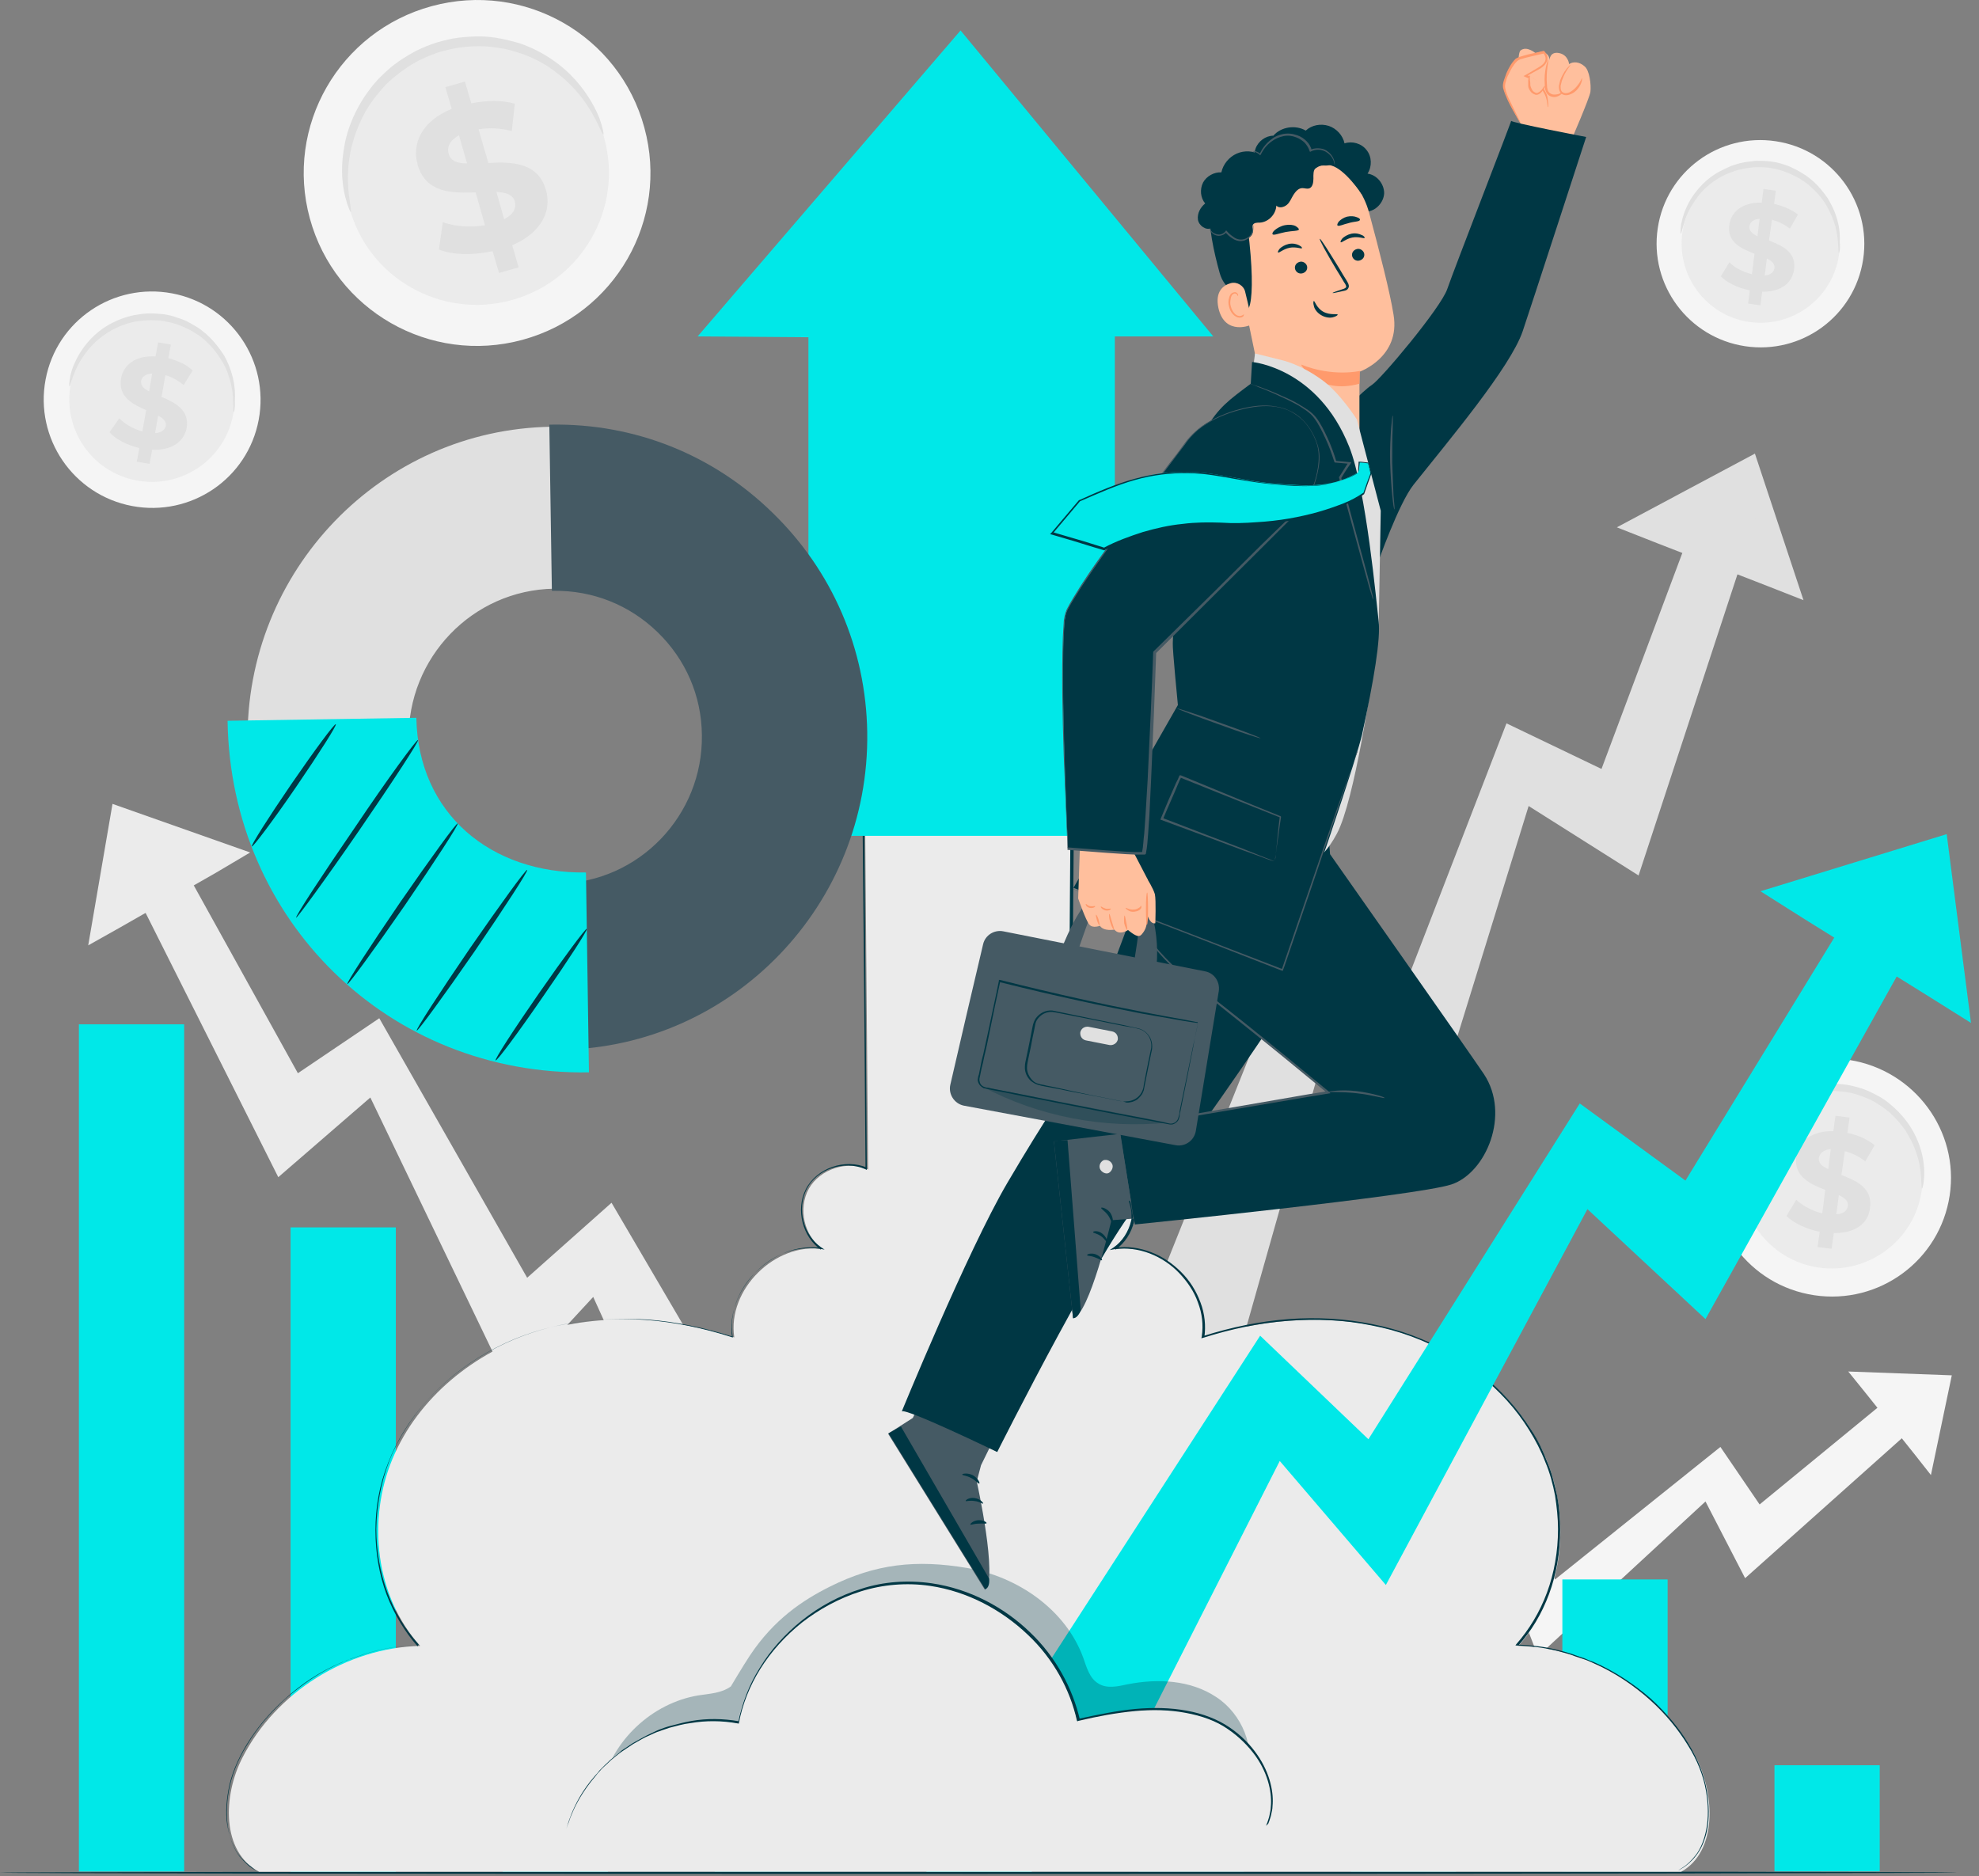 <svg width="231" height="219" viewBox="0 0 231 219" fill="none" xmlns="http://www.w3.org/2000/svg">
<rect x="0" y="0" width="231" height="219" fill="#808080" stroke="none"/>
<path d="M13.132 93.839L29.2 99.51L25.17 101.897L13.928 108.314L10.297 110.354L13.132 93.839Z" fill="#EBEBEB"/>
<path d="M83.171 182.084L93.17 177.558L71.382 140.399L61.533 149.154L44.272 118.86L34.771 125.277L19.301 97.371L13.58 99.759L32.483 137.415L43.227 128.113L59.493 161.938L69.243 151.393L83.171 182.084Z" fill="#EBEBEB"/>
<path d="M227.577 139.553C226.433 147.114 219.369 152.337 211.758 151.193C204.148 150.049 198.924 142.985 200.069 135.374C201.213 127.813 208.276 122.59 215.887 123.734C223.448 124.928 228.721 131.992 227.577 139.553Z" fill="#F5F5F5"/>
<path d="M224.294 139.056C223.448 144.826 218.026 148.805 212.256 147.96C206.485 147.114 202.456 141.692 203.352 135.922C204.197 130.151 209.619 126.172 215.39 127.018C221.16 127.913 225.139 133.285 224.294 139.056Z" fill="#EBEBEB"/>
<path d="M224.343 138.757C224.294 138.757 224.294 138.26 224.244 137.464C224.194 136.618 224.045 135.425 223.498 134.082C223.249 133.385 222.851 132.689 222.403 131.943C221.906 131.246 221.309 130.55 220.613 129.903C220.264 129.605 219.867 129.306 219.419 129.008C219.021 128.759 218.573 128.461 218.076 128.262C217.578 128.063 217.081 127.864 216.583 127.714C216.086 127.565 215.539 127.466 214.992 127.416C214.444 127.366 213.897 127.316 213.35 127.366C212.803 127.366 212.305 127.466 211.758 127.565C211.261 127.665 210.763 127.814 210.266 127.963C209.769 128.112 209.321 128.311 208.923 128.56C208.077 129.008 207.331 129.555 206.684 130.102C206.038 130.699 205.54 131.296 205.142 131.893C204.297 133.087 203.899 134.231 203.65 135.027C203.401 135.823 203.302 136.27 203.252 136.27C203.202 136.27 203.202 135.773 203.352 134.927C203.501 134.082 203.849 132.888 204.695 131.545C205.093 130.898 205.64 130.202 206.287 129.555C206.933 128.908 207.729 128.311 208.624 127.814C209.072 127.565 209.57 127.316 210.067 127.167C210.564 126.968 211.112 126.819 211.659 126.719C212.206 126.62 212.803 126.521 213.35 126.521C213.947 126.521 214.544 126.521 215.091 126.57C215.688 126.62 216.285 126.769 216.832 126.918C217.379 127.068 217.927 127.267 218.424 127.515C218.921 127.764 219.419 128.013 219.867 128.311C220.314 128.61 220.712 128.958 221.11 129.306C221.856 130.003 222.503 130.749 223 131.545C223.498 132.341 223.846 133.087 224.095 133.833C224.592 135.325 224.642 136.569 224.592 137.414C224.542 138.31 224.393 138.757 224.343 138.757Z" fill="#E0E0E0"/>
<path d="M214.047 143.93L213.798 145.771L212.156 145.572L212.405 143.781C210.813 143.483 209.321 142.737 208.525 141.941L209.669 140.05C210.415 140.747 211.51 141.344 212.703 141.642L213.052 138.906C211.311 138.21 209.371 137.364 209.669 135.026C209.918 133.285 211.36 131.992 213.997 132.042L214.246 130.251L215.887 130.45L215.638 132.241C216.832 132.489 217.976 132.987 218.822 133.683L217.728 135.574C216.981 134.977 216.136 134.579 215.34 134.38L214.942 137.165C216.683 137.812 218.623 138.707 218.275 140.996C218.126 142.687 216.683 143.98 214.047 143.93ZM213.4 136.469L213.698 134.131C212.803 134.23 212.405 134.628 212.306 135.176C212.256 135.773 212.703 136.17 213.4 136.469ZM215.688 140.797C215.788 140.2 215.34 139.851 214.643 139.503L214.345 141.742C215.191 141.692 215.589 141.344 215.688 140.797Z" fill="#E0E0E0"/>
<path d="M217.479 30.267C216.484 36.883 210.316 41.409 203.7 40.414C197.084 39.419 192.508 33.251 193.502 26.635C194.497 20.019 200.666 15.493 207.281 16.488C213.897 17.483 218.474 23.651 217.479 30.267Z" fill="#F5F5F5"/>
<path d="M214.643 29.819C213.897 34.843 209.172 38.325 204.148 37.579C199.123 36.833 195.641 32.107 196.388 27.083C197.134 22.059 201.859 18.577 206.883 19.323C211.908 20.07 215.39 24.795 214.643 29.819Z" fill="#EBEBEB"/>
<path d="M214.643 29.521C214.594 29.521 214.594 29.123 214.544 28.377C214.494 27.68 214.395 26.636 213.897 25.442C213.649 24.845 213.35 24.198 212.952 23.602C212.554 23.005 212.007 22.358 211.36 21.811C211.062 21.512 210.714 21.264 210.316 21.015C209.968 20.766 209.57 20.567 209.122 20.368C208.724 20.169 208.276 20.02 207.829 19.871C207.381 19.721 206.933 19.672 206.436 19.572C205.938 19.523 205.491 19.523 204.993 19.523C204.545 19.523 204.048 19.622 203.6 19.672C203.153 19.771 202.705 19.871 202.307 20.02C201.909 20.169 201.511 20.318 201.113 20.517C200.367 20.915 199.72 21.363 199.173 21.86C198.626 22.358 198.178 22.905 197.83 23.452C197.084 24.497 196.736 25.492 196.537 26.188C196.338 26.885 196.238 27.282 196.189 27.282C196.139 27.282 196.139 26.885 196.238 26.138C196.388 25.392 196.686 24.348 197.382 23.203C197.731 22.656 198.178 22.059 198.775 21.462C199.322 20.915 200.019 20.368 200.815 19.97C201.213 19.771 201.611 19.572 202.058 19.373C202.506 19.224 202.954 19.075 203.451 18.975C203.949 18.876 204.446 18.826 204.943 18.776C205.441 18.776 205.988 18.776 206.485 18.826C206.983 18.876 207.53 18.975 207.978 19.125C208.475 19.274 208.923 19.423 209.371 19.672C209.818 19.871 210.216 20.119 210.614 20.368C211.012 20.617 211.36 20.915 211.709 21.214C212.355 21.811 212.902 22.507 213.35 23.154C213.748 23.85 214.096 24.497 214.295 25.143C214.743 26.437 214.793 27.531 214.743 28.277C214.842 29.123 214.693 29.521 214.643 29.521Z" fill="#E0E0E0"/>
<path d="M205.69 34.047L205.491 35.639L204.048 35.44L204.247 33.898C202.854 33.599 201.561 33.002 200.865 32.256L201.859 30.614C202.506 31.261 203.451 31.759 204.496 32.007L204.794 29.62C203.252 29.023 201.561 28.276 201.859 26.237C202.058 24.745 203.352 23.601 205.64 23.65L205.839 22.059L207.281 22.258L207.082 23.8C208.127 24.048 209.122 24.446 209.868 25.043L208.923 26.685C208.276 26.187 207.53 25.839 206.834 25.64L206.486 28.078C208.028 28.674 209.669 29.421 209.42 31.41C209.221 32.952 207.978 34.096 205.69 34.047ZM205.142 27.58L205.391 25.541C204.595 25.59 204.247 25.988 204.197 26.436C204.148 26.933 204.546 27.282 205.142 27.58ZM207.132 31.311C207.182 30.814 206.834 30.465 206.237 30.167L205.988 32.157C206.684 32.107 207.033 31.759 207.132 31.311Z" fill="#E0E0E0"/>
<path d="M75.212 14.896C78.147 25.64 71.78 36.733 60.986 39.668C50.191 42.603 39.099 36.235 36.164 25.491C33.229 14.746 39.596 3.653 50.39 0.719C61.185 -2.216 72.278 4.101 75.212 14.896Z" fill="#F5F5F5"/>
<path d="M70.536 16.139C72.775 24.347 67.9 32.803 59.692 35.041C51.485 37.28 42.978 32.455 40.79 24.247C38.551 16.039 43.426 7.583 51.634 5.345C59.842 3.106 68.348 7.931 70.536 16.139Z" fill="#EBEBEB"/>
<path d="M70.437 15.691C70.338 15.741 70.089 15.094 69.542 14C68.994 12.955 68.099 11.413 66.607 9.921C65.861 9.175 64.965 8.428 63.921 7.732C62.876 7.085 61.682 6.488 60.339 6.091C59.692 5.892 58.996 5.693 58.25 5.593C57.553 5.494 56.807 5.394 56.011 5.394C55.265 5.394 54.469 5.444 53.723 5.543C52.927 5.643 52.181 5.842 51.385 6.041C50.639 6.289 49.893 6.588 49.147 6.936C48.45 7.284 47.754 7.682 47.157 8.13C46.51 8.578 45.963 9.025 45.416 9.523C44.869 10.02 44.421 10.567 43.973 11.115C43.078 12.209 42.431 13.353 41.934 14.497C41.437 15.641 41.088 16.785 40.889 17.83C40.491 19.919 40.591 21.66 40.74 22.854C40.889 24.048 41.039 24.695 40.939 24.744C40.889 24.744 40.591 24.147 40.292 22.954C39.994 21.76 39.745 19.919 40.093 17.681C40.243 16.586 40.541 15.343 41.039 14.149C41.536 12.905 42.232 11.662 43.128 10.468C43.575 9.871 44.073 9.274 44.67 8.727C45.217 8.18 45.864 7.633 46.51 7.185C47.157 6.737 47.903 6.289 48.649 5.892C49.395 5.543 50.191 5.195 51.037 4.946C51.883 4.698 52.728 4.499 53.524 4.399C54.37 4.3 55.215 4.25 56.011 4.25C56.807 4.25 57.653 4.349 58.399 4.499C59.195 4.648 59.941 4.847 60.638 5.046C62.08 5.543 63.324 6.19 64.418 6.936C65.512 7.682 66.457 8.528 67.204 9.374C68.696 11.065 69.542 12.706 69.989 13.851C70.387 14.995 70.487 15.641 70.437 15.691Z" fill="#E0E0E0"/>
<path d="M59.792 28.625L60.538 31.212L58.25 31.858L57.504 29.321C55.166 29.819 52.778 29.769 51.236 29.122L51.684 25.939C53.076 26.436 54.917 26.585 56.608 26.287L55.514 22.457C52.778 22.556 49.694 22.556 48.749 19.223C48.052 16.786 49.197 14.15 52.728 12.707L51.982 10.17L54.27 9.523L55.016 12.06C56.807 11.712 58.598 11.662 60.09 12.11L59.742 15.294C58.349 14.945 57.056 14.896 55.862 15.095L57.006 19.024C59.742 18.875 62.776 18.925 63.722 22.158C64.418 24.546 63.274 27.133 59.792 28.625ZM54.519 19.074L53.574 15.791C52.43 16.438 52.131 17.234 52.38 17.98C52.629 18.826 53.425 19.074 54.519 19.074ZM60.09 23.501C59.842 22.706 59.046 22.457 57.951 22.407L58.847 25.591C59.991 24.994 60.289 24.247 60.09 23.501Z" fill="#E0E0E0"/>
<path d="M30.194 49.02C28.901 55.884 22.285 60.361 15.421 59.068C8.556 57.775 4.029 51.159 5.323 44.294C6.616 37.429 13.232 32.953 20.096 34.246C26.961 35.539 31.488 42.155 30.194 49.02Z" fill="#F5F5F5"/>
<path d="M27.21 48.422C26.215 53.645 21.191 57.078 15.918 56.083C10.695 55.088 7.263 50.064 8.258 44.841C9.252 39.618 14.277 36.185 19.549 37.18C24.772 38.175 28.205 43.199 27.21 48.422Z" fill="#EBEBEB"/>
<path d="M27.259 48.124C27.21 48.124 27.259 47.677 27.21 46.931C27.21 46.184 27.11 45.09 26.663 43.797C26.464 43.15 26.165 42.504 25.718 41.857C25.32 41.21 24.772 40.514 24.126 39.917C23.827 39.618 23.479 39.32 23.081 39.071C22.683 38.822 22.335 38.574 21.887 38.375C21.439 38.176 21.042 37.977 20.544 37.828C20.096 37.678 19.599 37.579 19.102 37.479C18.604 37.38 18.107 37.38 17.609 37.38C17.112 37.38 16.614 37.43 16.167 37.479C15.719 37.529 15.222 37.678 14.824 37.778C14.376 37.927 13.978 38.076 13.58 38.275C12.784 38.623 12.088 39.121 11.491 39.618C10.894 40.116 10.396 40.663 9.998 41.21C9.203 42.255 8.755 43.299 8.506 43.996C8.257 44.692 8.158 45.14 8.108 45.09C8.059 45.09 8.059 44.642 8.208 43.896C8.357 43.15 8.755 42.056 9.551 40.862C9.949 40.265 10.446 39.668 11.043 39.121C11.64 38.574 12.386 38.026 13.232 37.629C13.63 37.43 14.078 37.231 14.575 37.081C15.023 36.932 15.52 36.783 16.017 36.733C16.515 36.634 17.062 36.584 17.559 36.584C18.107 36.584 18.604 36.634 19.151 36.684C19.698 36.783 20.196 36.882 20.693 37.081C21.191 37.231 21.688 37.43 22.136 37.678C22.584 37.927 23.031 38.176 23.429 38.474C23.827 38.773 24.175 39.071 24.524 39.419C25.17 40.066 25.718 40.812 26.165 41.509C26.563 42.205 26.862 42.951 27.061 43.648C27.459 44.991 27.459 46.135 27.409 46.931C27.459 47.727 27.309 48.124 27.259 48.124Z" fill="#E0E0E0"/>
<path d="M17.759 52.502L17.46 54.144L15.968 53.895L16.266 52.303C14.824 51.955 13.481 51.259 12.784 50.463L13.928 48.821C14.575 49.518 15.57 50.065 16.614 50.363L17.062 47.876C15.47 47.18 13.779 46.334 14.127 44.195C14.376 42.653 15.769 41.459 18.157 41.608L18.455 39.967L19.947 40.215L19.649 41.807C20.743 42.106 21.788 42.553 22.484 43.25L21.44 44.941C20.743 44.394 20.047 43.996 19.301 43.797L18.853 46.334C20.445 46.981 22.136 47.876 21.788 49.965C21.489 51.507 20.096 52.602 17.759 52.502ZM17.41 45.687L17.759 43.598C16.963 43.648 16.565 43.996 16.465 44.493C16.416 45.041 16.813 45.389 17.41 45.687ZM19.35 49.717C19.45 49.219 19.052 48.821 18.455 48.523L18.107 50.562C18.853 50.512 19.251 50.164 19.35 49.717Z" fill="#E0E0E0"/>
<path d="M227.825 160.544L215.738 160.097L217.827 162.683L223.548 169.846L225.388 172.184L227.825 160.544Z" fill="#F5F5F5"/>
<path d="M158.682 200.439L153.26 194.868L177.286 176.065L181.514 184.372L200.815 168.902L205.391 175.617L222.851 161.291L225.985 164.325L203.7 184.223L199.074 175.269L179.524 193.326L175.843 183.825L158.682 200.439Z" fill="#F5F5F5"/>
<path d="M204.844 52.949L188.727 61.555L193.403 63.395L206.336 68.419L210.515 70.061L204.844 52.949Z" fill="#E0E0E0"/>
<path d="M144.704 157.659L133.363 154.476L150.524 111.597L162.363 119.307L175.844 84.437L186.936 89.759L198.925 57.725L205.341 59.316L191.264 102.195L178.43 94.087L166.541 132.539L154.553 122.889L144.704 157.659Z" fill="#E0E0E0"/>
<path d="M228.422 218.596C228.422 218.645 177.286 218.745 114.211 218.745C51.136 218.745 0 218.695 0 218.596C0 218.546 51.136 218.446 114.211 218.446C177.286 218.446 228.422 218.496 228.422 218.596Z" fill="#003744"/>
<path d="M132.901 218.454H145.188V198.358H132.901V218.454Z" fill="#00E8E8"/>
<path d="M182.368 218.444H194.655V184.37H182.368V218.444Z" fill="#00E8E8"/>
<path d="M207.127 218.446H219.413V206.06H207.127V218.446Z" fill="#00E8E8"/>
<path d="M157.66 218.462H169.946V188.815H157.66V218.462Z" fill="#00E8E8"/>
<path d="M108.142 218.489H120.429V181.58H108.142V218.489Z" fill="#00E8E8"/>
<path d="M83.434 218.464H95.72V171.009H83.434V218.464Z" fill="#00E8E8"/>
<path d="M58.675 218.482H70.962L70.962 159.238H58.675L58.675 218.482Z" fill="#00E8E8"/>
<path d="M33.917 218.486H46.203L46.203 143.274H33.917L33.917 218.486Z" fill="#00E8E8"/>
<path d="M9.208 218.462H21.495L21.495 119.572H9.208L9.208 218.462Z" fill="#00E8E8"/>
<path d="M197.979 205.164C194.05 197.553 185.792 192.33 177.236 192.131C182.459 186.361 183.454 177.457 180.47 170.294C177.485 163.131 170.869 157.808 163.457 155.52C156.046 153.232 147.937 153.779 140.575 156.117C141.421 150.546 135.85 144.925 130.229 145.82C132.417 144.328 133.164 141.045 131.87 138.756C130.577 136.418 127.393 135.424 124.956 136.518L125.304 95.529H117.246H109.038H100.979L101.328 136.518C98.89 135.424 95.707 136.468 94.413 138.756C93.12 141.094 93.866 144.328 96.055 145.82C90.484 144.974 84.863 150.546 85.708 156.117C78.346 153.729 70.238 153.182 62.826 155.52C55.414 157.808 48.798 163.131 45.814 170.294C42.829 177.457 43.824 186.361 49.047 192.131C40.491 192.33 32.184 197.553 28.304 205.164C26.016 209.591 25.817 216.157 30.244 218.495H109.137H117.345H196.238C200.417 216.157 200.218 209.591 197.979 205.164Z" fill="#EBEBEB"/>
<path d="M30.045 218.446C30.045 218.446 29.846 218.347 29.448 218.098C29.05 217.849 28.553 217.402 27.956 216.705C27.409 215.959 26.911 214.964 26.663 213.621C26.414 212.328 26.414 210.736 26.712 209.045C27.011 207.353 27.707 205.513 28.851 203.672C29.946 201.832 31.438 200.041 33.279 198.35C35.169 196.708 37.358 195.117 39.994 194.022C40.342 193.873 40.641 193.724 40.989 193.624C41.337 193.525 41.685 193.376 42.033 193.276C42.382 193.127 42.73 193.027 43.078 192.928C43.426 192.828 43.824 192.729 44.172 192.629C45.665 192.281 47.207 192.082 48.798 192.032L48.749 192.182C47.256 190.49 46.013 188.451 45.117 186.113C44.272 183.825 43.824 181.288 43.824 178.651C43.824 176.015 44.272 173.329 45.316 170.742C45.814 169.449 46.461 168.156 47.207 166.962C47.953 165.768 48.848 164.574 49.843 163.48C53.773 159.102 59.394 155.819 65.711 154.625C68.845 153.979 72.178 153.829 75.511 154.028C78.844 154.277 82.226 154.973 85.509 156.018L85.46 156.167C85.26 154.824 85.41 153.431 85.907 152.138C86.355 150.845 87.151 149.651 88.096 148.606C89.091 147.611 90.285 146.766 91.628 146.219C92.971 145.671 94.463 145.472 95.906 145.671L95.806 145.87C93.717 144.428 92.822 141.244 94.065 138.807C95.309 136.369 98.641 135.176 101.228 136.32L101.029 136.419C100.93 123.337 100.83 109.607 100.681 95.43V95.281H100.83C104.71 95.281 108.839 95.281 113.017 95.281C117.096 95.281 121.175 95.281 125.205 95.281H125.354V95.43C125.254 109.558 125.105 123.287 125.006 136.419L124.807 136.32C127.344 135.176 130.577 136.32 131.92 138.707C133.213 141.095 132.417 144.328 130.229 145.87L130.129 145.671C131.572 145.423 133.064 145.671 134.357 146.169C135.7 146.666 136.894 147.512 137.889 148.507C138.884 149.502 139.63 150.696 140.128 152.039C140.625 153.332 140.774 154.775 140.575 156.118L140.426 155.968C143.709 154.924 147.092 154.227 150.425 153.979C153.757 153.73 157.09 153.929 160.224 154.576C166.541 155.819 172.162 159.052 176.092 163.43C177.087 164.524 177.933 165.668 178.729 166.912C179.525 168.106 180.121 169.399 180.619 170.692C181.166 171.986 181.465 173.329 181.763 174.622C182.012 175.965 182.111 177.308 182.111 178.602C182.111 181.238 181.663 183.775 180.818 186.063C179.972 188.351 178.729 190.441 177.187 192.132L177.137 191.983C178.729 192.032 180.32 192.231 181.763 192.58C182.111 192.679 182.509 192.779 182.857 192.878C183.206 192.978 183.554 193.077 183.902 193.226C184.25 193.326 184.598 193.475 184.947 193.574C185.295 193.724 185.593 193.873 185.941 193.972C188.578 195.117 190.816 196.659 192.707 198.3C194.547 199.991 196.039 201.782 197.134 203.623C198.228 205.413 198.924 207.254 199.223 208.995C199.521 210.686 199.521 212.278 199.273 213.571C199.024 214.865 198.527 215.909 197.979 216.606C197.432 217.302 196.885 217.75 196.487 217.999C196.089 218.247 195.89 218.347 195.89 218.347C195.89 218.347 196.089 218.198 196.487 217.949C196.885 217.7 197.382 217.252 197.93 216.556C198.477 215.86 198.924 214.815 199.173 213.522C199.422 212.228 199.422 210.686 199.123 208.995C198.825 207.304 198.129 205.463 196.984 203.672C195.89 201.882 194.398 200.041 192.557 198.4C190.717 196.758 188.478 195.216 185.842 194.072C185.494 193.923 185.195 193.773 184.847 193.674C184.499 193.574 184.151 193.425 183.802 193.326C183.454 193.177 183.106 193.077 182.758 192.978C182.41 192.878 182.061 192.779 181.663 192.679C180.171 192.331 178.629 192.132 177.037 192.082H176.888L176.988 191.933C178.48 190.242 179.723 188.202 180.569 185.914C181.415 183.626 181.862 181.089 181.862 178.502C181.862 177.209 181.713 175.866 181.514 174.572C181.266 173.279 180.917 171.936 180.37 170.643C179.873 169.349 179.226 168.106 178.48 166.912C177.734 165.718 176.888 164.574 175.893 163.48C171.963 159.152 166.442 155.919 160.125 154.725C156.991 154.078 153.708 153.929 150.375 154.178C147.042 154.426 143.709 155.123 140.426 156.167L140.227 156.217L140.277 156.018C140.476 154.675 140.327 153.332 139.829 152.039C139.381 150.745 138.586 149.601 137.64 148.606C136.695 147.611 135.501 146.816 134.208 146.318C132.915 145.821 131.472 145.622 130.079 145.821L129.532 145.92L129.98 145.622C132.069 144.179 132.815 141.045 131.621 138.757C130.378 136.469 127.244 135.424 124.856 136.469L124.657 136.568V136.369C124.757 123.237 124.856 109.508 124.956 95.381L125.105 95.53C121.076 95.53 116.997 95.53 112.918 95.53C108.739 95.53 104.611 95.53 100.731 95.53L100.88 95.381C100.979 109.558 101.079 123.337 101.178 136.369V136.568L100.979 136.469C98.492 135.375 95.309 136.519 94.165 138.807C92.971 141.145 93.816 144.179 95.806 145.572L96.254 145.87L95.707 145.771C94.314 145.572 92.822 145.771 91.528 146.268C90.235 146.766 89.041 147.611 88.096 148.606C86.156 150.596 85.111 153.332 85.509 155.919L85.559 156.118L85.36 156.068C82.077 155.023 78.744 154.327 75.411 154.078C72.079 153.829 68.795 153.979 65.662 154.625C59.394 155.869 53.823 159.102 49.893 163.43C48.898 164.524 48.052 165.668 47.306 166.862C46.56 168.056 45.913 169.3 45.416 170.593C44.421 173.18 43.973 175.866 43.924 178.452C43.924 181.039 44.371 183.576 45.217 185.864C46.063 188.152 47.306 190.192 48.798 191.883L48.898 192.032H48.749C47.157 192.082 45.615 192.281 44.123 192.629C43.774 192.729 43.376 192.828 43.028 192.928C42.68 193.027 42.332 193.127 41.984 193.276C41.635 193.376 41.287 193.525 40.939 193.624C40.591 193.773 40.292 193.923 39.944 194.022C37.308 195.117 35.069 196.659 33.229 198.35C31.388 199.991 29.896 201.832 28.802 203.623C27.707 205.413 26.961 207.254 26.663 208.945C26.364 210.637 26.314 212.179 26.613 213.472C26.862 214.765 27.359 215.81 27.857 216.506C28.404 217.203 28.951 217.65 29.299 217.899C29.846 218.347 30.045 218.446 30.045 218.446Z" fill="#003744"/>
<path d="M81.43 39.27L112.122 3.554L141.62 39.27H130.129V97.569H94.364V39.369L81.43 39.27Z" fill="#00E8E8"/>
<path d="M227.229 97.37L205.491 104.036L210.763 107.369L225.388 116.472L230.064 119.407L227.229 97.37Z" fill="#00E8E8"/>
<path d="M129.134 210.437L116.052 203.92L147.092 155.918L159.727 168.005L184.399 128.808L196.736 137.811L218.822 101.747L226.283 105.229L199.074 153.978L185.295 141.144L161.766 185.018L149.38 170.542L129.134 210.437Z" fill="#00E8E8"/>
<g opacity="0.3">
<path d="M141.968 198.101C138.983 196.111 135.153 195.913 131.621 196.609C130.477 196.858 129.184 197.156 128.189 196.509C127.194 195.913 126.846 194.669 126.448 193.525C124.409 187.904 118.788 184.024 112.868 183.029C106.949 182.034 102.223 182.532 96.851 185.218C93.667 186.809 90.334 189.048 87.549 193.226C86.753 194.42 85.31 196.858 85.31 196.858C84.216 197.654 82.823 197.703 81.53 197.902C76.108 198.798 71.432 203.175 70.238 208.547L145.4 207.304C146.694 204.12 144.953 200.041 141.968 198.101Z" fill="#003744"/>
</g>
<path d="M66.01 213.522C68.348 205.214 77.6 199.494 86.106 201.135C87.897 192.082 96.552 184.919 105.805 184.82C115.007 184.77 123.812 191.784 125.752 200.837C130.875 199.643 136.347 198.798 141.222 200.688C146.097 202.628 149.828 208.299 147.788 213.124" fill="#EBEBEB"/>
<path d="M147.788 213.123C147.788 213.123 147.788 213.074 147.838 212.974C147.888 212.875 147.937 212.725 147.987 212.576C148.037 212.377 148.136 212.178 148.186 211.88C148.236 211.581 148.335 211.283 148.335 210.935C148.485 209.492 148.136 207.204 146.545 204.965C145.749 203.871 144.704 202.777 143.311 201.832C141.968 200.886 140.277 200.289 138.387 199.941C136.546 199.593 134.507 199.543 132.417 199.742C130.328 199.941 128.139 200.339 125.851 200.886L125.752 200.936L125.702 200.837C124.906 197.255 122.966 193.624 119.932 190.788C116.947 187.953 112.968 185.764 108.54 185.118C105.805 184.72 103.019 184.968 100.482 185.764C97.945 186.56 95.607 187.854 93.617 189.396C91.628 190.987 89.986 192.828 88.743 194.818C87.499 196.807 86.653 198.996 86.255 201.085V201.185H86.156C84.266 200.837 82.375 200.837 80.634 201.135C79.739 201.235 78.943 201.483 78.147 201.682C77.749 201.832 77.351 201.931 77.003 202.08C76.605 202.18 76.257 202.379 75.909 202.528C75.163 202.826 74.566 203.224 73.919 203.573C73.621 203.772 73.322 203.971 73.024 204.169C72.874 204.269 72.725 204.368 72.576 204.468C72.427 204.567 72.327 204.667 72.178 204.766C71.929 204.965 71.68 205.164 71.382 205.413C71.133 205.612 70.934 205.861 70.686 206.06C70.487 206.259 70.238 206.458 70.039 206.706C69.84 206.905 69.641 207.154 69.492 207.353C68.049 209.044 67.204 210.636 66.756 211.73C66.507 212.278 66.408 212.725 66.258 213.024C66.159 213.322 66.109 213.472 66.109 213.472C66.109 213.472 66.258 212.875 66.706 211.73C67.154 210.636 67.95 208.995 69.442 207.303C69.641 207.104 69.84 206.856 69.989 206.657C70.188 206.458 70.437 206.209 70.636 206.01C70.885 205.811 71.084 205.562 71.332 205.363C71.581 205.164 71.83 204.965 72.128 204.717C72.277 204.617 72.377 204.518 72.526 204.368C72.675 204.269 72.825 204.169 72.974 204.07C73.272 203.871 73.571 203.672 73.869 203.473C74.516 203.125 75.163 202.727 75.909 202.379C76.257 202.229 76.605 202.03 77.003 201.881C77.401 201.732 77.799 201.583 78.197 201.483C78.993 201.284 79.838 201.036 80.734 200.886C82.475 200.588 84.365 200.588 86.305 200.936L86.156 201.036C86.604 198.897 87.4 196.708 88.693 194.668C89.936 192.629 91.628 190.739 93.617 189.147C95.607 187.555 97.945 186.262 100.532 185.466C103.118 184.62 105.954 184.421 108.739 184.819C113.216 185.466 117.246 187.655 120.23 190.54C123.265 193.425 125.205 197.106 126.05 200.737L125.901 200.638C128.189 200.14 130.378 199.693 132.467 199.494C134.606 199.295 136.646 199.344 138.536 199.693C140.426 200.041 142.117 200.687 143.51 201.633C144.903 202.578 145.948 203.672 146.744 204.816C148.335 207.104 148.684 209.393 148.534 210.835C148.534 211.183 148.435 211.532 148.385 211.78C148.335 212.079 148.236 212.278 148.186 212.477C148.136 212.626 148.087 212.775 148.037 212.875C147.838 213.074 147.788 213.123 147.788 213.123Z" fill="#003744"/>
<path d="M101.029 85.482C101.328 105.479 85.41 121.994 65.562 122.292C45.665 122.591 29.249 106.623 28.901 86.626C28.603 66.629 44.521 50.115 64.368 49.816C84.266 49.468 100.681 65.485 101.029 85.482ZM47.704 86.328C47.853 95.879 55.713 103.539 65.214 103.39C74.715 103.241 82.326 95.332 82.176 85.781C82.027 76.23 74.168 68.569 64.667 68.719C55.166 68.868 47.555 76.777 47.704 86.328Z" fill="#E0E0E0"/>
<path d="M101.029 85.482C101.328 105.479 85.41 121.994 65.562 122.292L65.264 103.39C74.765 103.241 82.375 95.332 82.226 85.781C82.077 76.23 74.217 68.569 64.716 68.719L64.418 49.816C84.266 49.468 100.681 65.485 101.029 85.482Z" fill="#455A64"/>
<path d="M65.264 122.541L64.965 103.141H65.214C74.566 102.991 82.077 95.182 81.928 85.78C81.878 81.204 80.037 76.976 76.754 73.792C73.471 70.608 69.193 68.917 64.667 68.967H64.418L64.12 49.567H64.368C74.068 49.418 83.221 53.049 90.185 59.864C97.149 66.629 101.079 75.732 101.228 85.482C101.527 105.578 85.509 122.242 65.512 122.541H65.264ZM65.463 103.588L65.761 121.994C85.41 121.546 101.079 105.18 100.78 85.432C100.631 75.832 96.751 66.878 89.887 60.162C83.072 53.546 74.118 49.915 64.667 50.015L64.965 68.42C69.542 68.42 73.869 70.161 77.152 73.394C80.535 76.677 82.425 81.055 82.475 85.731C82.574 95.381 75.013 103.34 65.463 103.588Z" fill="#455A64"/>
<path d="M68.746 125.177C45.466 125.575 26.911 107.518 26.563 84.138L48.599 83.79C48.798 94.982 57.305 101.996 68.397 101.847L68.746 125.177Z" fill="#00E8E8"/>
<path d="M39.198 84.537C39.347 84.636 37.258 87.919 34.572 91.849C31.886 95.779 29.548 98.863 29.398 98.813C29.249 98.713 31.338 95.43 34.025 91.501C36.761 87.521 39.049 84.437 39.198 84.537Z" fill="#003744"/>
<path d="M48.798 86.378C48.948 86.477 45.864 91.203 41.934 96.923C38.004 102.644 34.671 107.17 34.572 107.121C34.423 107.021 37.507 102.296 41.437 96.575C45.316 90.805 48.649 86.278 48.798 86.378Z" fill="#003744"/>
<path d="M53.425 96.127C53.574 96.226 50.788 100.504 47.256 105.678C43.675 110.851 40.69 114.93 40.541 114.88C40.392 114.781 43.177 110.503 46.709 105.329C50.291 100.156 53.275 96.027 53.425 96.127Z" fill="#003744"/>
<path d="M61.533 101.549C61.682 101.648 58.897 105.926 55.365 111.099C51.783 116.273 48.798 120.352 48.649 120.302C48.5 120.202 51.286 115.925 54.818 110.751C58.399 105.578 61.384 101.449 61.533 101.549Z" fill="#003744"/>
<path d="M68.497 108.414C68.646 108.513 66.358 112.045 63.423 116.273C60.488 120.551 58.001 123.884 57.852 123.784C57.703 123.685 59.991 120.153 62.926 115.925C65.861 111.697 68.348 108.364 68.497 108.414Z" fill="#003744"/>
<path d="M183.355 16.487C183.355 16.487 185.543 11.463 185.643 10.717C185.742 9.921 185.543 8.18 184.947 7.733C184.399 7.235 183.653 7.136 183.156 7.484C183.156 7.484 183.056 6.389 181.962 6.191C180.868 5.992 180.868 7.036 180.868 7.036C180.868 7.036 180.917 6.29 180.121 6.091C179.723 5.992 179.276 6.24 179.276 6.24C179.276 6.24 178.231 5.295 177.485 5.892C176.789 6.489 177.585 15.592 177.585 15.592L183.355 16.487Z" fill="#FFBF9D"/>
<path d="M177.485 14.398C177.485 14.398 175.545 11.065 175.545 10.17C175.545 9.274 176.639 7.185 177.236 6.937C177.833 6.688 180.221 6.141 180.221 6.141C180.221 6.141 181.216 7.036 179.773 7.981L178.082 8.926C178.082 8.926 180.768 9.822 180.669 12.557" fill="#FFBF9D"/>
<path d="M180.669 12.508C180.619 12.508 180.669 12.01 180.42 11.264C180.271 10.866 180.022 10.468 179.624 10.02C179.226 9.622 178.679 9.224 178.032 8.976L177.833 8.876L178.032 8.777C178.579 8.478 179.127 8.13 179.723 7.782C180.022 7.583 180.271 7.384 180.37 7.086C180.47 6.787 180.37 6.439 180.121 6.19L180.221 6.24C179.823 6.339 179.375 6.439 178.928 6.538C178.579 6.638 178.231 6.688 177.933 6.787C177.783 6.837 177.585 6.887 177.435 6.936C177.336 6.986 177.286 6.986 177.236 7.036C177.187 7.086 177.137 7.086 177.087 7.135C176.639 7.583 176.341 8.13 176.092 8.677C175.943 8.926 175.843 9.224 175.794 9.473C175.694 9.722 175.645 10.02 175.694 10.269C175.794 10.767 175.993 11.264 176.192 11.662C176.59 12.508 176.938 13.154 177.137 13.602C177.386 14.05 177.485 14.298 177.485 14.348C177.485 14.348 177.286 14.099 177.037 13.652C176.789 13.204 176.391 12.557 175.993 11.712C175.794 11.264 175.595 10.816 175.446 10.269C175.396 9.971 175.446 9.672 175.545 9.374C175.645 9.075 175.744 8.827 175.843 8.528C176.092 7.981 176.391 7.384 176.888 6.887C176.938 6.837 177.037 6.787 177.137 6.737C177.236 6.688 177.286 6.688 177.386 6.638C177.535 6.588 177.734 6.538 177.883 6.489C178.231 6.389 178.579 6.29 178.878 6.24C179.326 6.14 179.773 6.041 180.171 5.941H180.221L180.271 5.991C180.569 6.29 180.718 6.737 180.569 7.135C180.42 7.533 180.121 7.782 179.823 7.981C179.226 8.329 178.629 8.628 178.132 8.926V8.727C178.828 8.976 179.375 9.423 179.773 9.821C180.171 10.269 180.42 10.717 180.569 11.115C180.619 11.314 180.669 11.513 180.669 11.662C180.669 11.811 180.718 11.96 180.718 12.06C180.718 12.408 180.718 12.508 180.669 12.508Z" fill="#FF9A6C"/>
<path d="M180.669 6.986C180.42 7.931 180.32 8.976 180.37 9.971C180.42 10.319 180.47 10.667 180.669 10.916C180.917 11.165 181.266 11.214 181.564 11.165C181.863 11.115 182.161 10.916 182.41 10.667" fill="#FFBF9D"/>
<path d="M182.459 10.717C182.459 10.717 182.31 11.065 181.763 11.264C181.514 11.364 181.116 11.364 180.768 11.115C180.42 10.866 180.32 10.369 180.32 9.971C180.171 8.28 180.669 6.986 180.718 6.986C180.818 6.986 180.42 8.329 180.569 9.921C180.569 10.319 180.669 10.717 180.917 10.866C181.166 11.065 181.465 11.065 181.713 11.016C182.161 10.966 182.41 10.667 182.459 10.717Z" fill="#FF9A6C"/>
<path d="M178.53 8.827C178.38 9.275 178.43 9.474 178.43 9.922C178.48 10.369 178.729 10.867 179.176 10.966C179.574 11.066 180.022 10.568 180.271 10.021" fill="#FFBF9D"/>
<path d="M180.32 10.021C180.37 10.021 180.32 10.27 180.072 10.568C179.972 10.717 179.823 10.916 179.574 11.016C179.475 11.066 179.276 11.115 179.127 11.016C178.977 10.966 178.828 10.867 178.729 10.767C178.53 10.518 178.38 10.27 178.38 10.021C178.38 9.772 178.38 9.573 178.38 9.374C178.43 8.976 178.579 8.777 178.579 8.777C178.629 8.777 178.53 9.026 178.579 9.374C178.629 9.573 178.629 9.772 178.629 9.971C178.679 10.17 178.778 10.419 178.928 10.618C179.027 10.717 179.127 10.767 179.226 10.817C179.326 10.867 179.425 10.867 179.524 10.817C179.723 10.717 179.873 10.568 179.972 10.469C180.171 10.22 180.271 9.971 180.32 10.021Z" fill="#FF9A6C"/>
<path d="M183.305 7.483C182.758 8.08 182.36 8.777 182.161 9.573C182.061 9.971 182.012 10.468 182.31 10.767C182.658 11.065 183.156 10.965 183.554 10.717C184.101 10.368 184.549 9.772 184.648 9.125" fill="#FFBF9D"/>
<path d="M184.648 9.125C184.698 9.125 184.698 9.573 184.35 10.12C184.151 10.418 183.902 10.717 183.504 10.916C183.305 11.015 183.056 11.115 182.808 11.115C182.559 11.115 182.26 11.015 182.111 10.767C181.962 10.518 181.962 10.219 181.962 10.02C182.012 9.772 182.061 9.573 182.111 9.374C182.26 8.976 182.459 8.628 182.609 8.379C182.957 7.832 183.305 7.583 183.305 7.583C183.355 7.633 183.056 7.881 182.758 8.429C182.609 8.677 182.459 9.026 182.31 9.424C182.26 9.622 182.211 9.821 182.161 10.02C182.161 10.219 182.161 10.468 182.26 10.617C182.459 10.966 183.007 10.916 183.305 10.717C183.653 10.518 183.902 10.269 184.101 10.02C184.549 9.473 184.648 9.075 184.648 9.125Z" fill="#FF9A6C"/>
<path d="M156.344 48.522C156.344 48.522 159.03 45.637 160.125 44.94C161.169 44.294 168.183 35.937 168.929 33.748C169.675 31.559 176.54 13.9 176.391 14.099C176.291 14.298 185.146 15.99 185.146 15.99C185.146 15.99 178.53 36.335 177.734 38.673C176.291 42.901 169.078 51.457 164.999 56.58C163.258 58.769 160.821 65.733 160.821 65.733L156.344 48.522Z" fill="#003744"/>
<path d="M162.761 59.465C162.711 59.465 162.612 58.868 162.512 57.873C162.413 56.878 162.313 55.486 162.263 53.993C162.214 52.451 162.313 51.108 162.363 50.113C162.462 49.118 162.512 48.522 162.562 48.522C162.612 48.522 162.562 49.118 162.562 50.113C162.512 51.108 162.512 52.501 162.512 53.993C162.562 55.486 162.612 56.878 162.661 57.873C162.761 58.868 162.811 59.465 162.761 59.465Z" fill="#455A64"/>
<path d="M118.29 163.33L114.51 171.04L114.012 172.931C114.012 172.931 116.549 184.421 114.957 185.565L103.666 167.359L106.551 165.519L110.182 157.809L118.29 163.33Z" fill="#455A64"/>
<path d="M103.715 167.31L105.158 166.514L115.455 184.272C115.455 184.272 115.604 185.267 115.007 185.516L103.715 167.31Z" fill="#003744"/>
<path d="M114.311 173.179C114.211 173.229 113.913 172.831 113.366 172.532C112.818 172.234 112.321 172.234 112.321 172.134C112.271 172.035 112.868 171.886 113.515 172.184C114.161 172.532 114.41 173.129 114.311 173.179Z" fill="#003744"/>
<path d="M114.758 175.517C114.709 175.567 114.311 175.268 113.763 175.218C113.216 175.119 112.769 175.268 112.719 175.218C112.669 175.119 113.117 174.771 113.763 174.87C114.46 174.97 114.808 175.467 114.758 175.517Z" fill="#003744"/>
<path d="M113.266 177.955C113.216 177.905 113.565 177.507 114.161 177.458C114.758 177.408 115.206 177.706 115.156 177.806C115.107 177.905 114.709 177.806 114.211 177.856C113.664 177.856 113.316 178.055 113.266 177.955Z" fill="#003744"/>
<path d="M156.941 106.473C156.593 107.369 137.541 136.469 133.611 139.702C129.731 142.935 116.4 169.498 116.4 169.498C116.4 169.498 105.506 164.226 105.257 164.773C105.009 165.37 112.918 146.019 117.594 138.06C122.27 130.102 124.508 127.067 124.508 127.067L133.86 102.146C133.86 102.146 134.059 93.938 135.253 90.754C136.447 87.571 139.978 84.785 139.978 84.785L156.941 106.473Z" fill="#003744"/>
<path d="M139.829 141.692L129.731 142.438C129.731 142.438 127.144 153.53 125.254 153.879L123.016 133.235L138.735 131.444L139.829 141.692Z" fill="#455A64"/>
<path d="M129.831 135.921C129.681 135.523 129.234 135.324 128.836 135.424C128.488 135.573 128.239 136.021 128.388 136.419C128.537 136.817 129.084 137.115 129.433 136.916C129.781 136.717 130.03 136.17 129.781 135.822" fill="#E0E0E0"/>
<path d="M123.016 133.185L124.608 133.086L126.15 152.934C126.15 152.934 125.851 153.879 125.254 153.879L123.016 133.185Z" fill="#003744"/>
<path d="M129.831 142.736C129.731 142.736 129.632 142.239 129.283 141.791C128.935 141.343 128.488 141.095 128.537 140.995C128.537 140.896 129.134 140.995 129.582 141.542C129.98 142.139 129.93 142.736 129.831 142.736Z" fill="#003744"/>
<path d="M129.234 144.975C129.134 145.025 128.935 144.577 128.488 144.278C128.04 143.98 127.592 143.93 127.592 143.831C127.542 143.731 128.139 143.582 128.637 143.98C129.184 144.378 129.283 144.975 129.234 144.975Z" fill="#003744"/>
<path d="M126.896 146.517C126.846 146.417 127.343 146.218 127.891 146.417C128.438 146.616 128.687 147.064 128.637 147.114C128.587 147.163 128.239 146.915 127.791 146.765C127.294 146.566 126.896 146.616 126.896 146.517Z" fill="#003744"/>
<path d="M132.119 142.289C132.019 142.239 132.119 141.791 132.019 141.194C131.92 140.647 131.721 140.199 131.771 140.15C131.82 140.1 132.218 140.498 132.318 141.145C132.467 141.841 132.169 142.338 132.119 142.289Z" fill="#003744"/>
<path d="M130.925 98.862C130.925 98.862 130.875 108.562 135.302 111.846C139.73 115.129 155.001 127.465 155.001 127.465L130.626 131.643L132.467 142.935C132.467 142.935 165.397 139.602 169.426 138.259C173.456 136.916 176.341 130.101 173.207 125.376C171.615 122.988 155.25 99.708 155.25 99.708L154.752 93.44L134.059 94.734L130.925 98.862Z" fill="#003744"/>
<path d="M132.417 142.935C132.417 142.935 132.417 142.885 132.368 142.736C132.318 142.587 132.318 142.388 132.268 142.139C132.169 141.592 132.069 140.846 131.87 139.901C131.522 137.911 131.074 135.125 130.477 131.643V131.544H130.577C136.447 130.549 144.256 129.206 152.862 127.713C153.608 127.614 154.304 127.465 155.001 127.365L154.951 127.614C151.519 124.779 148.236 122.092 145.251 119.705C143.759 118.511 142.316 117.367 141.023 116.322C139.68 115.278 138.436 114.332 137.342 113.338C135.203 111.398 133.81 109.507 133.014 108.114C132.616 107.418 132.318 106.871 132.119 106.473C132.019 106.274 131.97 106.125 131.92 106.025C131.87 105.926 131.87 105.876 131.87 105.876C131.87 105.876 131.92 105.926 131.97 106.025C132.019 106.125 132.069 106.274 132.169 106.473C132.368 106.821 132.666 107.368 133.064 108.065C133.91 109.408 135.352 111.248 137.441 113.188C138.486 114.183 139.779 115.079 141.122 116.123C142.465 117.168 143.908 118.312 145.4 119.506C148.385 121.893 151.668 124.58 155.1 127.415L155.299 127.614L155.001 127.664C154.304 127.763 153.608 127.912 152.862 128.012C144.256 129.454 136.447 130.797 130.577 131.792L130.676 131.693C131.223 135.175 131.671 138.01 131.97 139.95C132.119 140.895 132.218 141.691 132.318 142.189C132.368 142.437 132.368 142.636 132.417 142.786C132.417 142.835 132.467 142.935 132.417 142.935Z" fill="#455A64"/>
<path d="M161.617 128.162C161.617 128.261 160.174 127.813 158.334 127.614C156.543 127.415 155.051 127.515 155.051 127.465C155.051 127.415 155.399 127.366 155.996 127.316C156.593 127.266 157.438 127.266 158.334 127.366C159.229 127.465 160.075 127.664 160.672 127.813C161.268 127.963 161.617 128.112 161.617 128.162Z" fill="#455A64"/>
<path d="M146.544 17.382C146.843 16.487 147.738 15.84 148.634 15.84C149.529 14.796 151.22 14.547 152.414 15.243C153.111 14.597 154.155 14.398 155.1 14.696C155.996 14.995 156.742 15.791 156.941 16.736C157.836 16.437 158.931 16.736 159.527 17.532C160.124 18.278 160.174 19.422 159.627 20.267C160.721 20.417 161.567 21.461 161.567 22.556C161.517 23.65 160.572 24.645 159.527 24.695L147.39 19.87C146.644 19.372 146.246 18.278 146.544 17.382Z" fill="#003744"/>
<path d="M159.826 24.894C158.582 20.119 153.857 17.134 149.032 18.029L148.534 18.129C143.411 19.372 142.664 24.446 144.057 29.57L148.037 48.771L157.538 54.392L158.682 50.214V43.399C158.682 43.399 163.507 41.707 162.661 36.733C162.263 34.196 161.02 29.321 159.826 24.894Z" fill="#FFBF9D"/>
<path d="M158.732 43.299C158.732 43.299 155.598 44.045 151.867 42.553C151.867 42.553 153.807 46.134 158.682 44.791L158.732 43.299Z" fill="#FF9A6C"/>
<path d="M159.229 29.569C159.328 29.967 159.08 30.316 158.682 30.415C158.284 30.515 157.936 30.266 157.836 29.918C157.737 29.52 157.985 29.171 158.383 29.072C158.732 28.972 159.129 29.221 159.229 29.569Z" fill="#003744"/>
<path d="M159.279 27.779C159.229 27.878 158.582 27.58 157.836 27.729C157.09 27.878 156.593 28.376 156.493 28.276C156.443 28.226 156.493 28.077 156.692 27.828C156.891 27.63 157.289 27.381 157.737 27.281C158.234 27.182 158.632 27.281 158.93 27.43C159.229 27.53 159.328 27.729 159.279 27.779Z" fill="#003744"/>
<path d="M152.563 31.061C152.663 31.459 152.414 31.808 152.016 31.907C151.618 32.007 151.27 31.758 151.17 31.41C151.071 31.012 151.32 30.664 151.718 30.564C152.066 30.465 152.464 30.713 152.563 31.061Z" fill="#003744"/>
<path d="M151.966 28.973C151.917 29.073 151.27 28.774 150.524 28.923C149.778 29.073 149.28 29.57 149.181 29.471C149.131 29.421 149.181 29.271 149.38 29.023C149.579 28.824 149.977 28.575 150.424 28.476C150.922 28.376 151.32 28.476 151.618 28.625C151.917 28.774 152.016 28.923 151.966 28.973Z" fill="#003744"/>
<path d="M155.548 34.196C155.548 34.146 155.996 33.996 156.742 33.748C156.941 33.698 157.09 33.599 157.14 33.499C157.14 33.35 157.04 33.151 156.891 32.952C156.642 32.504 156.344 32.056 156.045 31.559C154.852 29.569 153.956 27.928 154.056 27.878C154.155 27.828 155.15 29.42 156.344 31.36C156.642 31.858 156.891 32.305 157.189 32.753C157.289 32.952 157.488 33.201 157.438 33.499C157.388 33.648 157.289 33.798 157.189 33.847C157.09 33.897 156.941 33.947 156.891 33.947C155.996 34.146 155.548 34.245 155.548 34.196Z" fill="#003744"/>
<path d="M153.359 35.141C153.459 35.091 153.658 35.937 154.454 36.384C155.249 36.832 156.145 36.583 156.145 36.733C156.145 36.782 155.996 36.931 155.598 37.031C155.249 37.13 154.702 37.081 154.205 36.782C153.707 36.484 153.409 36.036 153.359 35.688C153.26 35.389 153.309 35.141 153.359 35.141Z" fill="#003744"/>
<path d="M151.618 26.784C151.569 26.983 150.872 26.933 150.076 27.082C149.28 27.231 148.634 27.53 148.534 27.331C148.484 27.231 148.584 27.032 148.833 26.833C149.081 26.634 149.479 26.386 149.977 26.286C150.474 26.187 150.922 26.236 151.22 26.386C151.469 26.535 151.618 26.684 151.618 26.784Z" fill="#003744"/>
<path d="M158.731 25.689C158.632 25.889 158.085 25.839 157.438 26.038C156.792 26.187 156.344 26.436 156.145 26.336C156.045 26.286 156.095 26.087 156.294 25.839C156.493 25.64 156.841 25.391 157.239 25.291C157.687 25.192 158.085 25.242 158.334 25.341C158.682 25.441 158.781 25.59 158.731 25.689Z" fill="#003744"/>
<path d="M158.931 22.655C158.931 22.655 157.04 19.77 155.399 19.322C153.409 18.775 153.011 20.914 151.171 20.765C149.33 20.616 147.49 20.069 145.947 21.71C144.256 23.55 145.351 24.396 145.649 26.635C146.793 35.688 145.649 38.523 144.405 34.395C144.256 33.947 142.913 33.798 142.366 31.858C141.67 29.37 141.023 26.286 141.222 24.396C141.421 22.804 142.067 21.561 143.411 20.168C145.5 17.88 148.833 17.233 151.171 17.084C153.558 16.885 158.433 18.725 158.931 22.655Z" fill="#003744"/>
<path d="M145.351 34.096C145.201 33.35 144.405 32.853 143.659 33.052C142.764 33.301 141.819 34.047 142.217 35.937C142.963 39.319 146.196 37.927 146.146 37.827C146.196 37.728 145.699 35.489 145.351 34.096Z" fill="#FFBF9D"/>
<path d="M145.201 36.683C145.201 36.683 145.152 36.732 145.052 36.782C144.953 36.832 144.803 36.931 144.604 36.882C144.206 36.832 143.808 36.334 143.659 35.737C143.56 35.439 143.609 35.141 143.659 34.842C143.709 34.593 143.808 34.345 144.007 34.295C144.157 34.196 144.306 34.295 144.405 34.394C144.455 34.494 144.455 34.544 144.505 34.544C144.505 34.544 144.555 34.494 144.505 34.345C144.455 34.295 144.405 34.195 144.306 34.146C144.206 34.096 144.107 34.096 143.958 34.146C143.709 34.195 143.51 34.494 143.46 34.792C143.361 35.091 143.361 35.439 143.46 35.787C143.609 36.484 144.107 37.031 144.654 37.081C144.903 37.081 145.102 36.981 145.152 36.882C145.201 36.782 145.201 36.683 145.201 36.683Z" fill="#FF9A6C"/>
<path d="M143.61 27.58C144.107 27.779 144.604 28.028 145.152 27.978C145.699 27.928 146.246 27.53 146.246 26.983C146.246 26.735 146.146 26.486 146.246 26.237C146.395 25.988 146.743 25.988 147.042 25.988C148.037 25.939 148.932 25.043 148.982 23.999C149.28 24.347 149.877 24.198 150.225 23.899C150.574 23.601 150.723 23.153 150.972 22.755C151.22 22.357 151.568 21.959 152.016 21.959C152.265 21.959 152.514 22.059 152.762 22.009C153.21 21.909 153.31 21.312 153.31 20.865C153.31 20.417 153.26 19.87 153.608 19.571C153.906 19.273 154.404 19.323 154.802 19.323C155.2 19.323 155.747 19.124 155.747 18.676C155.747 18.477 155.647 18.228 155.498 18.079C154.802 17.333 153.608 17.184 152.762 17.731C152.215 16.686 151.021 15.99 149.827 16.04C148.634 16.139 147.539 16.985 147.191 18.129C146.345 17.582 145.251 17.532 144.356 17.93C143.46 18.328 142.764 19.174 142.565 20.119C141.719 20.069 140.824 20.566 140.426 21.312C140.028 22.108 140.127 23.103 140.675 23.75C140.127 24.198 139.73 24.894 139.829 25.64C139.928 26.337 140.774 26.933 141.421 26.635C141.272 27.232 141.62 27.928 142.167 28.177C142.764 28.376 143.46 28.078 143.709 27.481" fill="#003744"/>
<path d="M141.172 26.634C141.172 26.634 141.172 26.933 141.52 27.231C141.67 27.381 141.968 27.53 142.266 27.53C142.565 27.53 142.963 27.381 143.162 27.082H143.013C143.212 27.331 143.51 27.629 143.858 27.828C144.057 27.977 144.306 28.077 144.555 28.127C144.803 28.176 145.052 28.127 145.251 28.077C145.649 27.928 145.997 27.629 146.146 27.331C146.296 27.032 146.296 26.734 146.296 26.585C146.296 26.386 146.296 26.286 146.296 26.286C146.296 26.286 146.246 26.386 146.246 26.585C146.196 26.734 146.196 27.032 146.047 27.281C145.798 27.828 144.803 28.276 144.008 27.679C143.709 27.48 143.411 27.231 143.212 26.983L143.112 26.883L143.062 26.983C142.863 27.231 142.565 27.381 142.316 27.381C142.018 27.381 141.819 27.281 141.62 27.181C141.272 26.933 141.222 26.634 141.172 26.634Z" fill="#455A64"/>
<path d="M146.196 17.681C146.196 17.681 146.296 17.681 146.445 17.731C146.594 17.78 146.843 17.88 147.042 18.079L147.092 18.129L147.141 18.079C147.39 17.581 147.788 16.935 148.534 16.437C148.882 16.189 149.33 15.99 149.827 15.89C150.325 15.791 150.822 15.841 151.32 16.04C151.718 16.189 152.066 16.437 152.315 16.686C152.563 16.985 152.762 17.283 152.862 17.631L152.912 17.731L153.011 17.681C153.508 17.432 154.056 17.432 154.454 17.581C154.901 17.731 155.2 18.029 155.399 18.278C155.797 18.825 155.747 19.273 155.797 19.273C155.797 19.273 155.797 19.173 155.797 18.974C155.747 18.775 155.697 18.527 155.498 18.228C155.299 17.93 155.001 17.631 154.553 17.432C154.105 17.283 153.508 17.233 152.961 17.482L153.111 17.532C153.011 17.134 152.812 16.786 152.514 16.487C152.215 16.189 151.867 15.94 151.419 15.791C150.872 15.592 150.325 15.542 149.778 15.642C149.28 15.741 148.783 15.94 148.435 16.238C147.688 16.786 147.241 17.482 147.042 17.98H147.141C146.893 17.731 146.644 17.681 146.445 17.631C146.296 17.631 146.196 17.681 146.196 17.681Z" fill="#455A64"/>
<path d="M151.867 100.603C152.365 100.653 153.956 101.2 156.046 97.32C158.135 93.44 160.174 79.064 160.174 79.064L151.867 100.603Z" fill="#E0E0E0"/>
<path d="M160.92 73.543L161.169 59.615L158.383 48.97C158.383 48.97 156.443 45.886 154.304 44.344C151.768 42.503 149.678 42.056 149.678 42.056L146.495 41.26L146.146 43.896L155.449 54.541L160.92 73.543Z" fill="#E0E0E0"/>
<path d="M146.146 42.255C146.146 42.255 153.807 42.901 157.488 52.154C159.478 57.128 160.672 70.46 160.92 72.499C161.169 74.588 160.373 79.364 158.98 85.781C158.682 87.024 157.687 90.307 155.001 98.266C152.066 106.772 149.778 113.09 149.778 113.09L125.304 103.638L137.491 82.298C137.491 82.298 136.844 75.732 136.894 75.086C137.143 70.211 136.198 67.425 137.79 58.073C138.287 55.288 139.232 52.552 140.724 50.114C142.267 47.528 143.411 46.732 145.997 44.792L146.146 42.255Z" fill="#003744"/>
<path d="M148.783 100.554L149.43 95.381L137.74 90.655L135.601 95.58L148.783 100.554Z" fill="#003744"/>
<path d="M148.783 100.554C148.783 100.554 148.683 100.504 148.534 100.455C148.335 100.355 148.087 100.256 147.788 100.156C147.141 99.907 146.196 99.509 145.052 99.062C142.714 98.166 139.431 96.923 135.7 95.48L135.75 95.629C136.297 94.286 136.944 92.894 137.541 91.451C137.64 91.202 137.74 90.954 137.889 90.705L137.74 90.755C142.316 92.595 146.445 94.237 149.43 95.43L149.38 95.331C149.181 96.923 149.081 98.166 148.982 99.112C148.932 99.559 148.882 99.907 148.882 100.156C148.783 100.405 148.783 100.554 148.783 100.554C148.783 100.554 148.783 100.455 148.833 100.206C148.882 99.957 148.932 99.609 148.982 99.211C149.131 98.266 149.28 96.972 149.529 95.381V95.331L149.479 95.281C146.495 94.087 142.416 92.396 137.839 90.506H137.69L137.64 90.605C137.541 90.854 137.441 91.103 137.292 91.352C136.646 92.794 136.049 94.187 135.501 95.53L135.452 95.679L135.601 95.729C139.381 97.122 142.714 98.365 145.102 99.261C146.246 99.659 147.191 100.007 147.838 100.256C148.136 100.355 148.385 100.455 148.584 100.504C148.683 100.504 148.783 100.554 148.783 100.554Z" fill="#455A64"/>
<path d="M158.433 87.522C158.433 87.522 158.433 87.571 158.383 87.671C158.334 87.77 158.334 87.919 158.284 88.069C158.184 88.417 157.985 88.914 157.786 89.561C157.339 90.854 156.742 92.695 155.996 94.983C154.454 99.559 152.315 105.877 149.927 112.791C149.877 112.94 149.828 113.04 149.778 113.189L149.728 113.338L149.579 113.289C142.814 110.652 136.695 108.265 132.268 106.573C130.079 105.728 128.289 104.981 127.045 104.534C126.448 104.285 125.951 104.086 125.652 103.937C125.503 103.887 125.403 103.837 125.304 103.788C125.204 103.738 125.204 103.738 125.204 103.738C125.204 103.738 125.254 103.738 125.354 103.788C125.453 103.837 125.553 103.887 125.752 103.937C126.1 104.086 126.597 104.235 127.194 104.484C128.438 104.981 130.229 105.628 132.417 106.474C136.844 108.165 142.963 110.553 149.728 113.139L149.579 113.239C149.629 113.139 149.678 112.99 149.728 112.841C152.116 105.877 154.255 99.609 155.846 95.033C156.642 92.794 157.289 90.954 157.737 89.66C157.936 89.064 158.135 88.566 158.284 88.218C158.334 88.069 158.383 87.919 158.433 87.82C158.383 87.522 158.433 87.522 158.433 87.522Z" fill="#455A64"/>
<path d="M122.469 114.78C122.469 114.78 125.354 105.378 127.841 104.732C130.278 104.085 133.561 103.985 134.109 105.577C134.706 107.169 135.153 109.507 135.054 111.895C134.954 114.282 134.059 117.764 134.059 117.764L131.522 116.969C131.522 116.969 133.462 107.418 132.965 105.826C132.467 104.234 128.289 104.632 127.542 106.274C126.796 107.915 124.359 115.377 124.359 115.377L122.469 114.78Z" fill="#455A64"/>
<path d="M110.928 126.619C111.823 122.69 113.863 113.984 114.758 110.204C115.007 109.159 116.052 108.513 117.096 108.712L140.675 113.388C141.719 113.587 142.416 114.581 142.267 115.676L139.58 132.041C139.381 133.136 138.337 133.882 137.242 133.683L112.47 129.057C111.376 128.808 110.679 127.714 110.928 126.619Z" fill="#455A64"/>
<path d="M139.829 119.407C139.829 119.407 139.829 119.457 139.779 119.606C139.779 119.755 139.73 119.904 139.68 120.153C139.58 120.601 139.431 121.297 139.282 122.193C138.934 123.983 138.436 126.52 137.79 129.704C137.74 129.903 137.69 130.102 137.69 130.301C137.64 130.5 137.591 130.748 137.441 130.898C137.292 131.047 137.093 131.196 136.894 131.246C136.646 131.296 136.447 131.246 136.198 131.196C135.352 131.047 134.457 130.848 133.512 130.699C131.671 130.35 129.632 129.953 127.542 129.555C125.453 129.157 123.265 128.709 120.976 128.261C119.832 128.062 118.688 127.814 117.494 127.565C116.897 127.465 116.3 127.316 115.704 127.217L115.256 127.117C115.107 127.067 114.957 127.067 114.808 127.018C114.51 126.868 114.261 126.62 114.161 126.272C114.112 126.122 114.112 125.973 114.161 125.824C114.161 125.675 114.211 125.575 114.261 125.426C114.311 125.177 114.36 124.928 114.41 124.68C114.51 124.182 114.609 123.635 114.758 123.138C114.957 122.143 115.206 121.148 115.405 120.153C115.803 118.213 116.251 116.273 116.599 114.482V114.383H116.698C123.414 116.074 129.184 117.318 133.313 118.114C135.352 118.512 136.994 118.81 138.138 119.009C138.685 119.108 139.133 119.208 139.431 119.258C139.58 119.307 139.68 119.307 139.779 119.307C139.779 119.357 139.829 119.407 139.829 119.407C139.829 119.407 139.779 119.407 139.73 119.407C139.63 119.407 139.531 119.357 139.381 119.357C139.083 119.307 138.635 119.258 138.088 119.158C136.944 118.959 135.302 118.661 133.263 118.313C129.134 117.517 123.364 116.323 116.649 114.632L116.748 114.582C116.35 116.373 115.952 118.313 115.554 120.253C115.355 121.247 115.156 122.242 114.908 123.237C114.808 123.735 114.709 124.232 114.559 124.779C114.51 125.028 114.46 125.277 114.41 125.525C114.36 125.774 114.261 126.023 114.36 126.272C114.41 126.57 114.609 126.769 114.858 126.868C114.957 126.918 115.107 126.968 115.306 126.968L115.753 127.067C116.35 127.167 116.947 127.316 117.544 127.416C118.738 127.664 119.882 127.863 121.026 128.112C123.314 128.56 125.503 129.007 127.592 129.405C129.681 129.803 131.671 130.201 133.561 130.549C134.507 130.748 135.402 130.898 136.248 131.097C136.447 131.146 136.646 131.196 136.845 131.146C137.043 131.097 137.242 130.997 137.342 130.848C137.491 130.699 137.541 130.5 137.591 130.301C137.64 130.102 137.69 129.903 137.69 129.704C138.337 126.57 138.884 123.983 139.232 122.242C139.431 121.347 139.58 120.651 139.68 120.203C139.73 119.954 139.779 119.805 139.779 119.656C139.829 119.457 139.829 119.407 139.829 119.407Z" fill="#003744"/>
<path d="M131.024 128.56C131.024 128.56 131.174 128.609 131.472 128.56C131.721 128.56 132.169 128.51 132.616 128.211C133.064 127.913 133.462 127.366 133.512 126.62C133.661 125.873 133.81 125.028 134.009 124.083C134.109 123.635 134.208 123.138 134.308 122.64C134.457 122.143 134.407 121.596 134.158 121.098C133.91 120.601 133.462 120.252 132.915 120.103C132.368 119.954 131.721 119.855 131.124 119.755C128.687 119.258 125.951 118.71 123.115 118.163C122.419 118.014 121.722 118.263 121.275 118.76C121.026 119.009 120.877 119.307 120.827 119.656C120.777 120.004 120.678 120.352 120.628 120.65C120.479 121.297 120.379 121.993 120.23 122.64C120.18 122.939 120.081 123.287 120.031 123.585C119.981 123.884 119.882 124.232 119.882 124.53C119.832 125.127 120.131 125.724 120.529 126.122C120.728 126.321 120.976 126.47 121.275 126.52C121.523 126.62 121.822 126.62 122.12 126.719C123.215 126.918 124.21 127.167 125.155 127.366C126.995 127.764 128.488 128.062 129.532 128.261C130.03 128.361 130.428 128.46 130.726 128.51C130.875 128.56 130.975 128.56 131.024 128.56C131.024 128.56 130.975 128.56 130.925 128.56C130.825 128.56 130.726 128.51 130.627 128.51C130.328 128.46 129.93 128.361 129.433 128.261C128.388 128.062 126.896 127.764 125.006 127.416C124.06 127.217 123.066 127.018 121.971 126.819C121.673 126.769 121.424 126.719 121.126 126.62C120.827 126.52 120.578 126.371 120.33 126.172C119.882 125.774 119.583 125.127 119.633 124.481C119.633 124.132 119.733 123.834 119.782 123.536C119.832 123.237 119.932 122.889 119.981 122.59C120.131 121.944 120.23 121.297 120.379 120.601C120.429 120.252 120.529 119.904 120.578 119.606C120.678 119.258 120.827 118.909 121.076 118.661C121.573 118.113 122.369 117.815 123.115 118.014C125.951 118.611 128.637 119.158 131.124 119.656C131.721 119.805 132.318 119.904 132.915 120.053C133.512 120.203 134.009 120.65 134.258 121.148C134.507 121.645 134.556 122.242 134.407 122.789C134.308 123.287 134.208 123.784 134.109 124.232C133.91 125.177 133.76 126.023 133.611 126.719C133.561 126.918 133.561 127.067 133.512 127.266C133.462 127.416 133.362 127.614 133.313 127.714C133.114 128.012 132.915 128.211 132.716 128.361C132.268 128.659 131.82 128.709 131.522 128.709C131.174 128.609 131.024 128.56 131.024 128.56Z" fill="#003744"/>
<g opacity="0.3">
<path d="M114.709 126.868C121.275 130.35 128.886 131.793 136.297 131.047L114.709 126.868Z" fill="#003744"/>
</g>
<path d="M129.532 121.993L126.747 121.446C126.299 121.346 126.05 120.948 126.1 120.501C126.199 120.053 126.597 119.804 127.045 119.854L129.831 120.401C130.278 120.501 130.527 120.899 130.477 121.346C130.378 121.794 129.93 122.043 129.532 121.993Z" fill="#E0E0E0"/>
<path d="M133.91 102.593C133.91 102.593 134.606 103.687 134.805 104.384C134.954 105.08 134.855 107.766 134.855 107.766C134.855 107.766 134.258 108.065 133.81 106.473C133.362 104.931 133.263 104.185 133.263 104.185L133.91 102.593Z" fill="#FFBF9D"/>
<path d="M133.86 107.567L133.959 102.643L132.069 99.012L126.05 98.912L125.851 104.881C125.851 104.881 126.747 107.468 127.145 107.916C127.542 108.413 128.388 108.065 128.388 108.065C128.836 108.761 130.079 108.513 130.079 108.513C130.676 109.259 131.671 108.562 131.671 108.562C131.671 108.562 132.517 109.309 132.915 109.259C133.064 109.259 133.213 109.159 133.313 109.01C133.661 108.612 133.86 108.115 133.86 107.567Z" fill="#FFBF9D"/>
<path d="M127.94 106.771C127.99 106.771 128.139 107.02 128.239 107.368C128.338 107.717 128.388 108.015 128.338 108.015C128.289 108.015 128.139 107.766 128.04 107.418C127.94 107.07 127.891 106.771 127.94 106.771Z" fill="#FF9A6C"/>
<path d="M129.483 106.672C129.532 106.672 129.632 107.07 129.781 107.567C129.93 108.065 130.079 108.463 130.03 108.512C129.98 108.562 129.731 108.164 129.582 107.617C129.433 107.12 129.433 106.672 129.483 106.672Z" fill="#FF9A6C"/>
<path d="M131.273 106.871C131.323 106.871 131.373 107.269 131.472 107.717C131.572 108.164 131.621 108.562 131.572 108.562C131.522 108.562 131.323 108.214 131.223 107.766C131.174 107.219 131.223 106.871 131.273 106.871Z" fill="#FF9A6C"/>
<path d="M133.91 104.185C133.959 104.185 134.009 105.03 134.009 106.075C134.009 107.119 133.959 107.965 133.86 107.965C133.81 107.965 133.76 107.119 133.76 106.075C133.76 105.03 133.81 104.185 133.91 104.185Z" fill="#FF9A6C"/>
<path d="M127.841 105.777C127.841 105.777 127.841 105.876 127.692 105.926C127.592 105.976 127.393 106.025 127.194 105.976C126.995 105.926 126.846 105.826 126.796 105.727C126.747 105.628 126.697 105.528 126.747 105.528C126.796 105.478 126.946 105.727 127.244 105.777C127.592 105.826 127.791 105.727 127.841 105.777Z" fill="#FF9A6C"/>
<path d="M129.681 106.075C129.681 106.075 129.632 106.174 129.532 106.224C129.433 106.274 129.234 106.324 129.035 106.274C128.836 106.224 128.687 106.125 128.587 106.025C128.488 105.926 128.488 105.826 128.488 105.826C128.537 105.776 128.736 105.975 129.084 106.075C129.383 106.125 129.632 106.025 129.681 106.075Z" fill="#FF9A6C"/>
<path d="M133.163 105.726C133.163 105.677 133.313 105.876 133.163 106.075C133.014 106.274 132.766 106.373 132.417 106.423C132.069 106.473 131.82 106.373 131.621 106.224C131.422 106.124 131.373 105.975 131.373 105.975C131.422 105.925 131.82 106.224 132.368 106.174C132.616 106.174 132.865 106.025 133.014 105.925C133.163 105.826 133.114 105.726 133.163 105.726Z" fill="#FF9A6C"/>
<path d="M151.917 59.316C149.529 61.804 134.855 76.229 134.855 76.229C134.855 76.229 134.009 99.559 133.561 99.658C133.114 99.758 124.657 99.061 124.657 99.061C124.657 99.061 123.464 74.339 124.458 71.504C125.453 68.668 138.038 52.203 138.287 51.855C138.536 51.507 139.978 48.97 144.803 47.776C150.425 46.333 152.812 49.02 153.757 51.805C154.553 54.193 153.011 57.924 152.265 58.918C152.166 59.068 152.066 59.217 151.917 59.316Z" fill="#003744"/>
<path d="M151.917 59.317C151.917 59.317 151.967 59.217 152.116 59.018C152.265 58.869 152.464 58.571 152.663 58.173C153.061 57.377 153.608 56.133 153.857 54.442C153.956 53.596 154.006 52.651 153.658 51.656C153.31 50.711 152.762 49.666 151.867 48.871C151.419 48.473 150.872 48.124 150.325 47.876C149.728 47.627 149.081 47.478 148.385 47.428C147.042 47.329 145.599 47.577 144.107 48.025C142.664 48.473 141.172 49.119 139.879 50.164C139.232 50.711 138.685 51.308 138.188 52.054C137.64 52.751 137.143 53.447 136.596 54.144C134.457 57.029 132.169 60.113 129.781 63.396C128.587 65.037 127.393 66.729 126.249 68.47C125.702 69.365 125.105 70.26 124.608 71.206C124.558 71.305 124.508 71.454 124.458 71.554L124.359 71.952C124.309 72.2 124.259 72.449 124.259 72.748L124.21 73.543L124.16 74.339C124.011 78.717 124.11 83.293 124.259 87.919C124.359 91.7 124.508 95.431 124.657 99.012L124.558 98.913C126.1 99.012 127.592 99.161 129.084 99.261C129.831 99.311 130.577 99.36 131.323 99.41C131.671 99.41 132.069 99.46 132.417 99.46H132.964H133.213H133.313C133.462 98.763 133.462 98.017 133.561 97.321C133.611 96.624 133.661 95.878 133.711 95.182C133.81 93.789 133.86 92.396 133.959 91.053C134.208 85.631 134.457 80.607 134.606 76.13V76.08L134.656 76.031C139.929 70.857 144.207 66.629 147.141 63.694C148.634 62.252 149.778 61.108 150.574 60.361C150.972 59.964 151.27 59.715 151.469 59.516C151.817 59.416 151.917 59.317 151.917 59.317C151.917 59.317 151.817 59.416 151.618 59.615C151.419 59.814 151.121 60.113 150.723 60.511C149.927 61.306 148.783 62.451 147.34 63.893C144.405 66.828 140.128 71.056 134.904 76.279L134.954 76.23C134.805 80.707 134.606 85.731 134.357 91.153C134.308 92.496 134.208 93.889 134.158 95.281C134.109 95.978 134.059 96.674 134.009 97.42C133.959 98.117 133.91 98.863 133.76 99.609C133.76 99.659 133.76 99.659 133.711 99.709C133.661 99.758 133.611 99.758 133.611 99.758H133.561H133.412H133.114H132.567C132.218 99.758 131.82 99.709 131.472 99.709C130.726 99.659 129.98 99.609 129.234 99.559C127.741 99.46 126.199 99.311 124.707 99.211H124.608V99.112C124.458 95.53 124.309 91.799 124.16 88.019C124.011 83.343 123.911 78.816 124.06 74.389L124.11 73.543L124.16 72.748C124.16 72.499 124.21 72.2 124.259 71.952L124.359 71.554C124.409 71.404 124.458 71.305 124.508 71.156C125.006 70.161 125.602 69.266 126.15 68.37C127.294 66.579 128.488 64.938 129.681 63.296C132.019 60.013 134.357 56.929 136.496 54.094C137.043 53.397 137.591 52.701 138.088 52.005C138.337 51.656 138.586 51.308 138.884 51.01C139.182 50.711 139.481 50.413 139.829 50.114C141.122 49.07 142.664 48.373 144.107 47.925C145.599 47.478 147.042 47.229 148.435 47.378C149.131 47.478 149.778 47.577 150.375 47.876C150.972 48.124 151.519 48.473 151.967 48.92C152.862 49.766 153.409 50.811 153.757 51.806C154.105 52.8 154.056 53.795 153.907 54.641C153.608 56.332 153.061 57.576 152.663 58.372C152.464 58.77 152.265 59.068 152.066 59.217C152.016 59.267 151.917 59.317 151.917 59.317Z" fill="#455A64"/>
<path d="M160.274 70.012C160.274 70.012 160.224 69.912 160.174 69.713C160.124 69.514 160.025 69.216 159.926 68.918C159.727 68.171 159.428 67.177 159.08 65.883C158.383 63.297 157.389 59.715 156.294 55.736V55.686L156.344 55.636C156.642 55.188 156.891 54.741 157.19 54.293L157.438 53.945L157.538 54.144C156.991 54.094 156.443 54.044 155.896 53.995H155.797L155.747 53.895C155.449 52.95 155.1 52.005 154.702 51.159C154.304 50.313 153.907 49.468 153.409 48.821C152.912 48.125 152.166 47.727 151.569 47.329C150.922 46.981 150.275 46.633 149.678 46.384C148.534 45.837 147.589 45.439 146.893 45.19C146.594 45.041 146.346 44.941 146.147 44.892C145.997 44.842 145.898 44.792 145.898 44.792C145.898 44.792 145.997 44.792 146.196 44.892C146.395 44.941 146.644 45.041 146.992 45.14C147.639 45.389 148.634 45.737 149.778 46.284C150.375 46.533 151.021 46.831 151.668 47.229C152.315 47.627 153.061 48.025 153.608 48.722C154.155 49.418 154.553 50.264 154.951 51.109C155.349 51.955 155.697 52.9 155.996 53.895L155.896 53.796C156.443 53.845 156.991 53.895 157.538 53.945H157.737L157.637 54.144L157.389 54.492C157.09 54.94 156.792 55.387 156.543 55.835V55.736C157.588 59.715 158.582 63.297 159.279 65.883C159.627 67.127 159.876 68.171 160.075 68.918C160.174 69.266 160.224 69.514 160.274 69.763C160.274 69.912 160.274 70.012 160.274 70.012Z" fill="#455A64"/>
<path d="M158.533 55.138C155.648 56.83 153.31 56.83 148.484 56.431C145.152 56.133 142.217 55.188 138.884 55.088C134.059 54.939 130.428 56.431 126.05 58.421L122.817 62.252L128.885 64.092C128.885 64.092 134.705 60.759 142.217 61.157C149.678 61.555 156.692 59.516 159.179 57.625L160.025 55.287L159.726 54.044L158.682 53.944L158.533 55.138Z" fill="#00E8E8"/>
<path d="M158.533 55.138C158.533 55.138 158.533 55.039 158.533 54.84C158.533 54.641 158.582 54.342 158.582 53.944V53.895H158.632C158.931 53.895 159.279 53.944 159.677 53.994H159.727V54.044C159.826 54.392 159.926 54.84 160.075 55.287C159.826 55.984 159.528 56.78 159.229 57.675C158.582 58.172 157.787 58.57 156.891 58.968C155.996 59.366 155.001 59.715 153.956 60.013C151.817 60.61 149.38 61.058 146.694 61.257C145.351 61.356 143.958 61.356 142.515 61.306C141.073 61.257 139.58 61.257 138.088 61.456C136.596 61.654 135.054 61.953 133.512 62.401C131.97 62.848 130.428 63.445 128.985 64.192L128.935 64.241H128.886C127.741 63.893 126.548 63.545 125.304 63.147C124.458 62.898 123.613 62.649 122.767 62.401L122.568 62.351L122.717 62.202C123.812 60.908 124.906 59.615 125.951 58.371H126C128.189 57.377 130.278 56.481 132.467 55.884C134.606 55.287 136.745 55.039 138.785 55.088C140.824 55.138 142.714 55.486 144.455 55.834C146.196 56.183 147.838 56.431 149.28 56.531C150.773 56.63 152.116 56.73 153.26 56.68C154.454 56.63 155.449 56.481 156.195 56.233C156.991 55.984 157.538 55.735 157.936 55.536C158.135 55.437 158.234 55.387 158.383 55.287C158.483 55.188 158.533 55.138 158.533 55.138C158.533 55.138 158.483 55.188 158.383 55.238C158.284 55.287 158.135 55.387 157.936 55.486C157.538 55.685 156.991 55.984 156.195 56.233C155.399 56.481 154.404 56.68 153.21 56.73C152.016 56.78 150.673 56.73 149.181 56.581C147.689 56.481 146.047 56.233 144.306 55.934C142.565 55.636 140.675 55.238 138.685 55.238C136.695 55.188 134.556 55.437 132.467 56.033C130.328 56.63 128.239 57.576 126.05 58.521L126.1 58.471C125.055 59.715 123.961 61.008 122.867 62.301L122.817 62.102C123.662 62.351 124.508 62.6 125.354 62.848C126.597 63.197 127.791 63.594 128.935 63.943H128.836C130.328 63.147 131.87 62.6 133.412 62.102C134.954 61.654 136.496 61.306 138.038 61.157C139.58 60.958 141.073 60.958 142.515 61.008C143.958 61.107 145.351 61.058 146.644 60.958C149.33 60.809 151.718 60.361 153.857 59.764C154.901 59.466 155.896 59.118 156.792 58.769C157.687 58.421 158.483 57.974 159.13 57.526V57.576C159.428 56.68 159.727 55.884 159.975 55.238V55.287C159.876 54.84 159.776 54.392 159.677 54.044L159.727 54.093C159.329 54.044 158.98 53.994 158.682 53.994L158.732 53.944C158.682 54.342 158.632 54.641 158.632 54.84C158.582 55.039 158.533 55.138 158.533 55.138Z" fill="#003744"/>
<path d="M147.141 86.178C147.141 86.228 144.903 85.531 142.217 84.536C139.531 83.591 137.392 82.746 137.392 82.696C137.392 82.646 139.63 83.343 142.316 84.337C145.002 85.282 147.191 86.128 147.141 86.178Z" fill="#455A64"/>
</svg>

